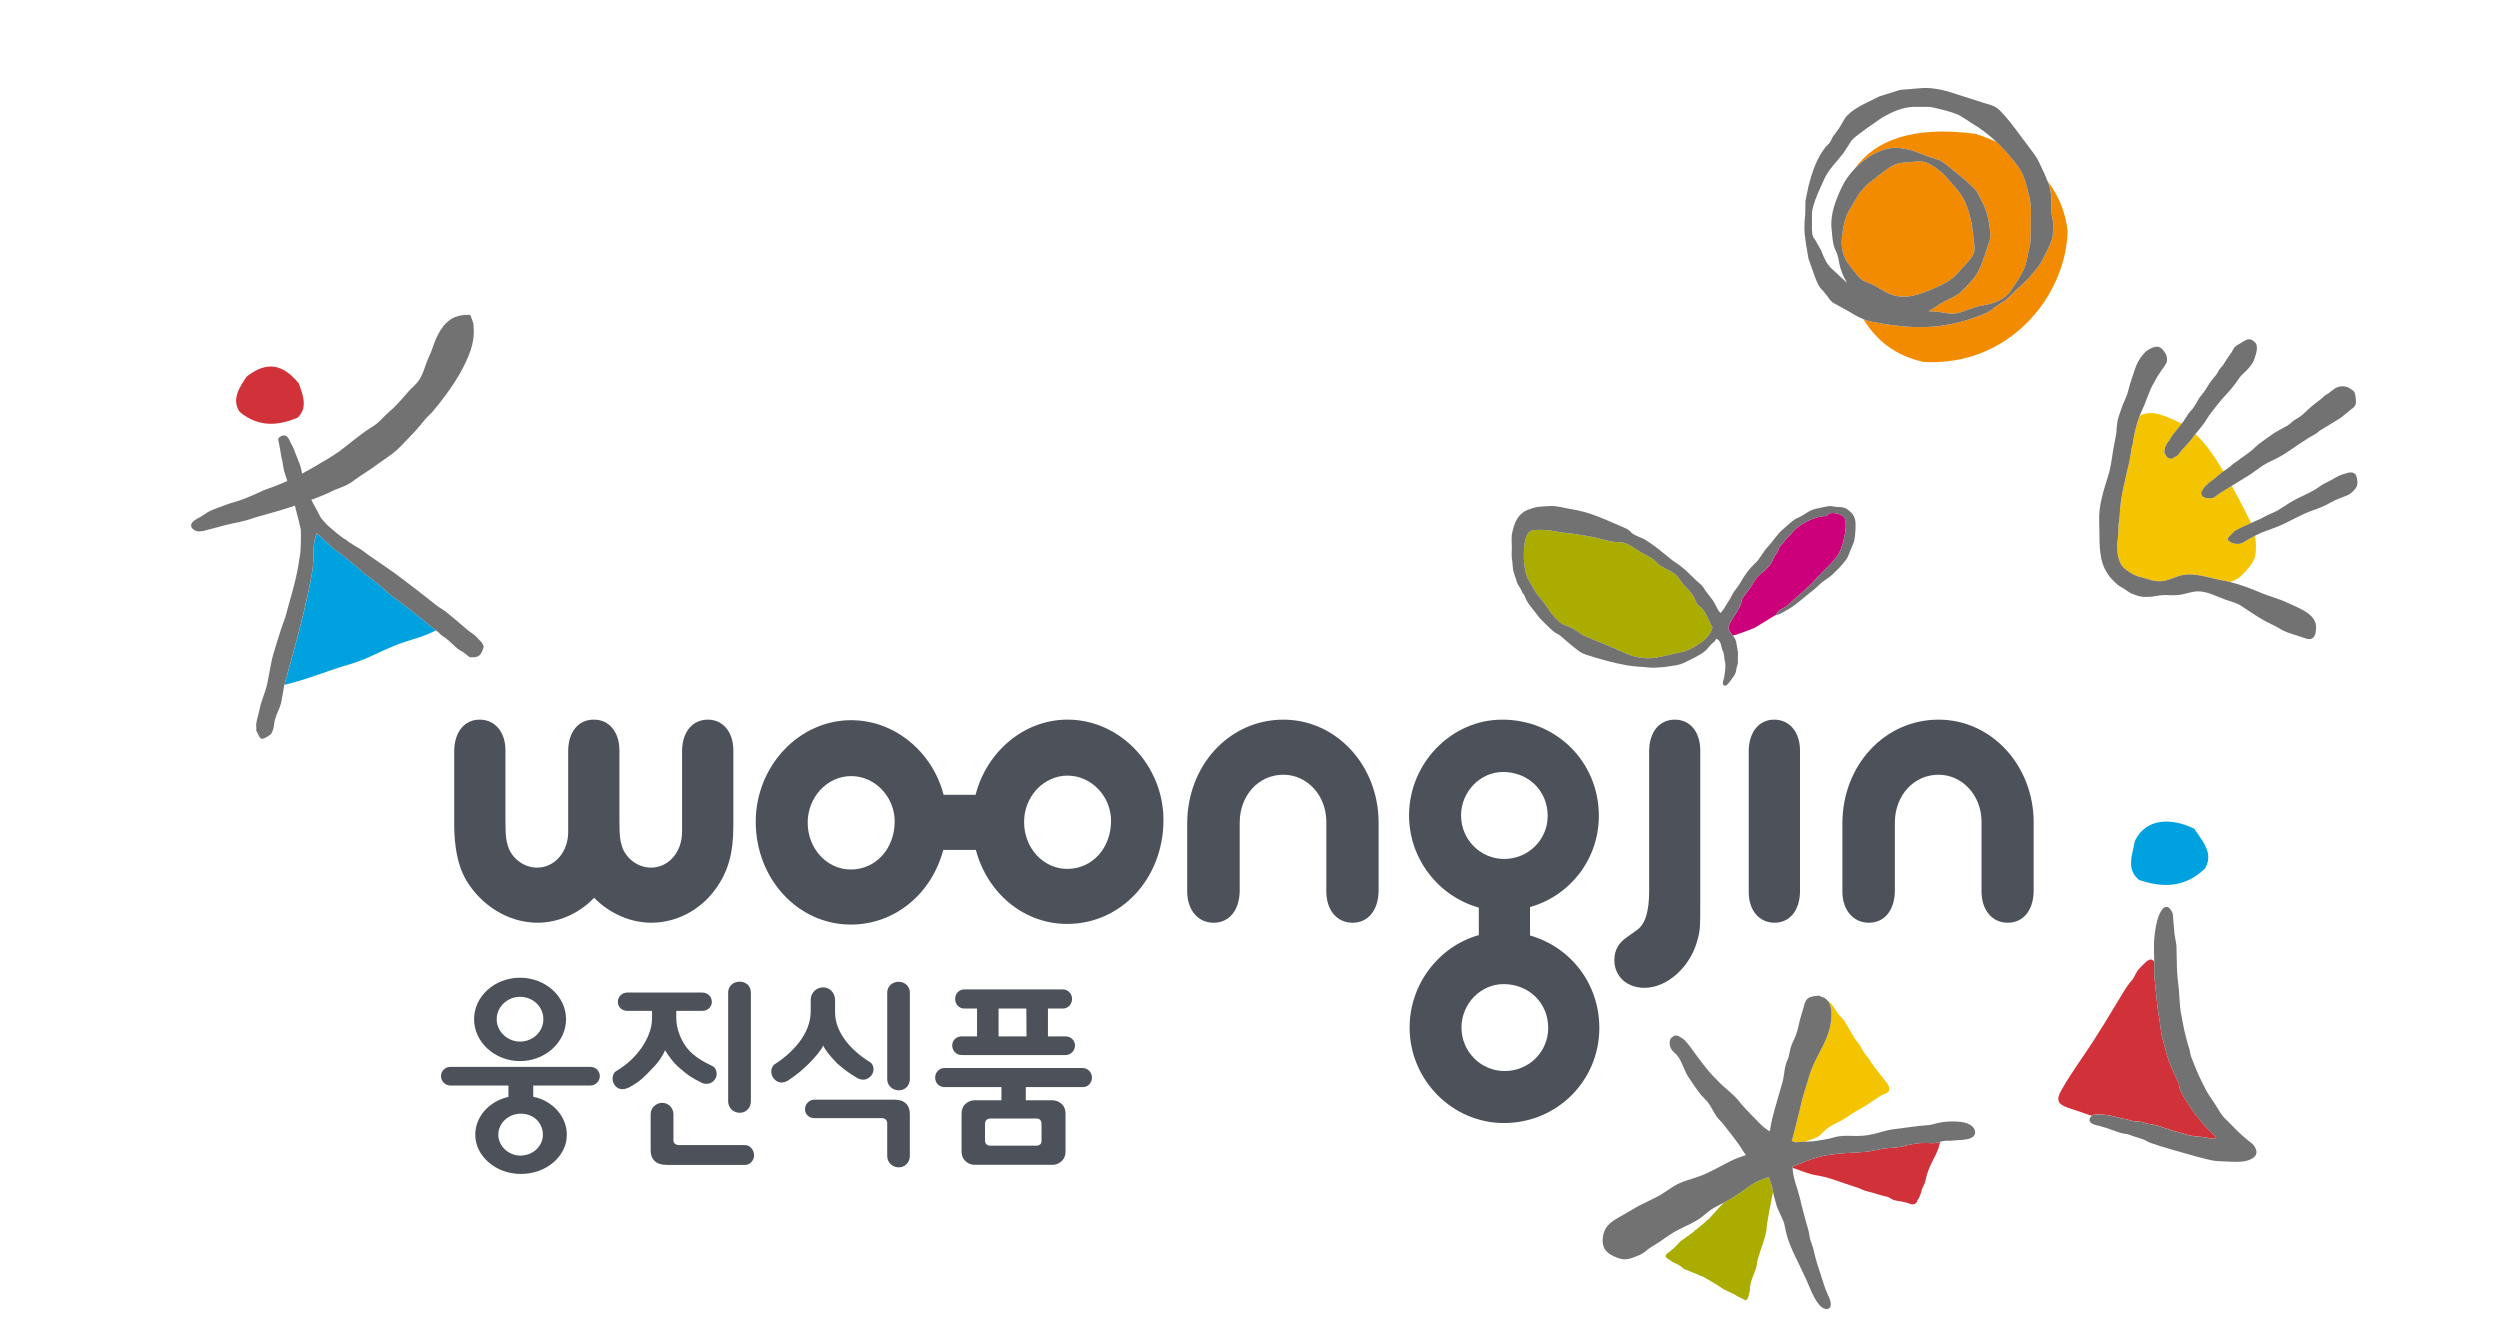 <?xml version="1.0" encoding="utf-8"?>
<!-- Generator: Adobe Illustrator 16.0.0, SVG Export Plug-In . SVG Version: 6.00 Build 0)  -->
<!DOCTYPE svg PUBLIC "-//W3C//DTD SVG 1.1//EN" "http://www.w3.org/Graphics/SVG/1.1/DTD/svg11.dtd">
<svg version="1.1" id="Layer_1" xmlns="http://www.w3.org/2000/svg" xmlns:xlink="http://www.w3.org/1999/xlink" x="0px" y="0px"
	 width="170.599px" height="91.5px" viewBox="0 0 170.599 91.5" enable-background="new 0 0 170.599 91.5" xml:space="preserve">
<g>
	<g>
		<path fill="#D13239" d="M20.32,28.495c0.735-0.709,0.304-1.645,0.075-2.324c-1.36-1.676-2.521-1.265-3.57-0.469
			c-0.418,0.648-1.068,1.523-0.474,2.403C17.602,29.137,18.91,29.096,20.32,28.495z"/>
		<g>
			<g>
				<path fill="#F5C400" d="M152.704,37.116l-0.224-0.018c-0.05-0.01-0.263-0.091-0.263-0.091l-0.067-0.055
					c-0.241-0.122-0.049-0.327-0.049-0.327l0.267-0.266c0.079-0.109,0.229-0.189,0.229-0.189c0.074-0.04,0.139-0.07,0.229-0.115
					c0.141-0.077,0.289-0.141,0.459-0.213c0.179-0.086,0.057-0.023,0.246-0.116c0.031-0.012,0.052-0.024,0.08-0.036
					c-0.014-0.028-0.028-0.062-0.039-0.089c-0.352-0.682-0.709-1.438-1.091-2.103c-0.064-0.113-0.13-0.229-0.195-0.344l-0.097,0.061
					l-0.716,0.449l-0.401,0.293L150.946,34l-0.228,0.005c-0.141,0.013-0.293-0.063-0.293-0.063c-0.143-0.013-0.2-0.206-0.2-0.206
					l-0.018-0.096l0.021-0.092l0.081-0.116l0.135-0.203l0.308-0.299c0.322-0.2,0.617-0.506,0.923-0.727
					c0.016-0.012,0.031-0.021,0.047-0.033c-0.537-0.925-1.133-1.828-1.906-2.554c-0.048,0.062-0.096,0.121-0.137,0.182
					c-0.307,0.451-0.769,0.816-1.064,1.276l-0.333,0.185c-0.177,0.1-0.272,0.01-0.272,0.01c-0.113-0.019-0.185-0.158-0.185-0.158
					l-0.055-0.096c-0.111-0.084-0.068-0.259-0.068-0.259l0.032-0.214l0.149-0.306c0.183-0.19,0.18-0.261,0.32-0.473l0.197-0.257
					c0.163-0.201,0.323-0.402,0.477-0.594c-0.565-0.313-1.432-0.66-1.907-0.715c-0.31-0.031-0.677,0.001-0.964,0.187
					c-0.115,0.297-0.207,0.607-0.279,0.908c-0.098,0.4-0.144,0.622-0.173,0.926c-0.011,0.036-0.043,0.21-0.085,0.323
					c-0.055,0.32-0.086,0.604-0.157,0.934c-0.054,0.251-0.12,0.521-0.175,0.739c-0.059,0.237-0.095,0.461-0.152,0.695
					c-0.132,0.534-0.234,1.062-0.291,1.616c-0.027,0.226-0.037,0.544-0.058,0.764c-0.021,0.234-0.084,0.518-0.079,0.789
					c0.019,0.497-0.11,0.926-0.076,1.405c0.025,0.446,0.13,1,0.498,1.313c0.182,0.15,0.419,0.311,0.627,0.417
					c0.287,0.15,0.657,0.202,0.977,0.312c0.262,0.092,0.569,0.147,0.891,0.137c0.406-0.014,0.876-0.258,1.26-0.37
					c0.982-0.282,1.982,0.152,2.902,0.308c0.18,0.028,0.355,0.069,0.536,0.113c0.274-0.094,0.55-0.205,0.688-0.342
					c0.361-0.345,0.964-0.991,1.041-1.448c0.068-0.44,0.061-0.911-0.023-1.363c-0.287,0.15-0.543,0.308-0.864,0.493
					C152.931,37.1,152.704,37.116,152.704,37.116z"/>
				<path fill="#717271" d="M160.743,27.091c-0.018-0.134-0.032-0.292-0.13-0.403c-0.071-0.073-0.378-0.262-0.454-0.281
					c-0.575-0.175-0.937,0.188-0.937,0.188l-0.211,0.154c-0.035,0.023-0.055,0.048-0.092,0.073
					c-0.071,0.055-0.135,0.078-0.216,0.132c-0.105,0.065-0.19,0.178-0.295,0.256c-0.262,0.209-0.619,0.461-0.857,0.694
					c-0.351,0.334-0.547,0.522-0.923,0.73c-0.158,0.083-0.262,0.205-0.374,0.298c-0.114,0.092-0.212,0.145-0.343,0.212
					c-0.372,0.194-0.73,0.393-1.073,0.651c-0.239,0.18-0.668,0.459-0.938,0.716c-0.137,0.122-0.252,0.244-0.376,0.325
					c-0.118,0.088-0.269,0.195-0.384,0.288c-0.138,0.106-0.264,0.165-0.387,0.281c-0.117,0.101-0.261,0.162-0.382,0.272
					c-0.188,0.184-0.424,0.333-0.65,0.491c-0.016,0.012-0.031,0.021-0.047,0.033c-0.306,0.221-0.601,0.526-0.923,0.727l-0.308,0.299
					l-0.135,0.203l-0.081,0.116l-0.021,0.092l0.018,0.096c0,0,0.058,0.193,0.2,0.206c0,0,0.152,0.076,0.293,0.063L150.946,34
					l0.126-0.042l0.401-0.293l0.716-0.449l0.097-0.061l0.935-0.571c0.576-0.324,0.92-0.677,1.428-0.952l0.108-0.065
					c0.094-0.047,0.282-0.126,0.374-0.173c0.535-0.269,0.769-0.404,1.212-0.718c0.378-0.261,0.815-0.558,1.222-0.81
					c0.226-0.144,0.444-0.229,0.641-0.394c0.024-0.032,0.058-0.057,0.089-0.08l1.427-0.872l0.68-0.557
					c0.069-0.048,0.136-0.101,0.191-0.143C160.815,27.624,160.782,27.389,160.743,27.091z"/>
				<path fill="#717271" d="M153.901,23.38c-0.079-0.077-0.201-0.186-0.308-0.21c-0.255-0.066-0.461,0.106-0.651,0.225
					c-0.161,0.09-0.38,0.195-0.486,0.34c-0.075,0.103-0.119,0.23-0.198,0.337c-0.065,0.089-0.131,0.183-0.197,0.278
					c-0.067,0.098-0.124,0.197-0.193,0.295c-0.081,0.114-0.109,0.205-0.207,0.313c-0.125,0.138-0.254,0.29-0.326,0.453
					c-0.057,0.125-0.165,0.24-0.256,0.349c-0.304,0.345-0.471,0.698-0.744,1.071c-0.117,0.149-0.276,0.321-0.35,0.482
					c-0.044,0.097-0.152,0.271-0.211,0.361c-0.089,0.149-0.179,0.271-0.309,0.402c-0.123,0.133-0.211,0.275-0.309,0.433
					c-0.1,0.158-0.156,0.241-0.251,0.365c-0.012,0.009-0.02,0.025-0.028,0.038c-0.153,0.191-0.313,0.393-0.477,0.594l-0.197,0.257
					c-0.141,0.212-0.138,0.282-0.32,0.473l-0.149,0.306l-0.032,0.214c0,0-0.043,0.175,0.068,0.259l0.055,0.096
					c0,0,0.071,0.14,0.185,0.158c0,0,0.096,0.09,0.272-0.01l0.333-0.185c0.296-0.46,0.758-0.825,1.064-1.276
					c0.041-0.061,0.089-0.12,0.137-0.182c0.253-0.321,0.543-0.627,0.748-0.975c0.108-0.188,0.249-0.384,0.386-0.56
					c0.308-0.401,0.611-0.782,0.953-1.148c0.324-0.35,0.634-0.719,0.879-1.103c0.197-0.293,0.518-0.499,0.721-0.775
					c0.143-0.186,0.287-0.369,0.342-0.581c0.078-0.261,0.189-0.509,0.16-0.791C153.998,23.579,153.979,23.459,153.901,23.38z"/>
				<path fill="#717271" d="M160.791,32.478c-0.063-0.166-0.208-0.253-0.407-0.241c-0.16,0.014-0.328,0.072-0.478,0.119
					c-0.152,0.049-0.309,0.115-0.461,0.195c-0.131,0.058-0.236,0.147-0.363,0.21c-0.283,0.14-0.566,0.273-0.809,0.45
					c-0.439,0.324-0.911,0.516-1.408,0.76c-0.414,0.2-0.816,0.454-1.201,0.711c-0.121,0.078-0.256,0.173-0.412,0.238
					c-0.739,0.319-0.815,0.416-1.224,0.584c-0.177,0.072-0.273,0.115-0.417,0.186c-0.028,0.012-0.049,0.024-0.08,0.036
					c-0.189,0.093-0.067,0.03-0.246,0.116c-0.17,0.072-0.318,0.136-0.459,0.213c-0.09,0.045-0.154,0.075-0.229,0.115
					c0,0-0.15,0.08-0.229,0.189l-0.267,0.266c0,0-0.192,0.205,0.049,0.327l0.067,0.055c0,0,0.213,0.081,0.263,0.091l0.224,0.018
					c0,0,0.227-0.016,0.309-0.063c0.321-0.186,0.577-0.343,0.864-0.493c0.209-0.107,0.435-0.212,0.718-0.317
					c0.397-0.15,0.823-0.289,1.197-0.468c0.66-0.313,1.325-0.696,1.988-0.932c0.389-0.137,0.847-0.304,1.226-0.53
					c0.322-0.193,0.713-0.334,1.065-0.468c0.193-0.076,0.268-0.106,0.409-0.238c0.121-0.113,0.24-0.231,0.327-0.377
					C160.911,33.046,160.872,32.676,160.791,32.478z"/>
				<path fill="#717271" d="M156.074,41.122c-0.563-0.268-1.299-0.452-1.861-0.697c-0.63-0.271-1.336-0.539-2.042-0.711
					c-0.181-0.044-0.356-0.085-0.536-0.113c-0.92-0.155-1.92-0.59-2.902-0.308c-0.384,0.112-0.854,0.356-1.26,0.37
					c-0.321,0.011-0.629-0.045-0.891-0.137c-0.319-0.109-0.689-0.161-0.977-0.312c-0.208-0.106-0.445-0.267-0.627-0.417
					c-0.368-0.313-0.473-0.867-0.498-1.313c-0.034-0.479,0.095-0.908,0.076-1.405c-0.005-0.271,0.058-0.555,0.079-0.789
					c0.021-0.22,0.03-0.538,0.058-0.764c0.057-0.555,0.159-1.082,0.291-1.616c0.058-0.234,0.094-0.458,0.152-0.695
					c0.055-0.218,0.121-0.488,0.175-0.739c0.071-0.329,0.103-0.613,0.157-0.934c0.042-0.113,0.074-0.287,0.085-0.323
					c0.029-0.304,0.075-0.525,0.173-0.926c0.072-0.301,0.164-0.611,0.279-0.908c0.051-0.134,0.107-0.267,0.166-0.388
					c0.261-0.528,0.432-1.165,0.719-1.718c0,0,0.174-0.28,0.208-0.366c0.041-0.076,0.101-0.186,0.101-0.186s0.108-0.157,0.226-0.339
					c0.161-0.262,0.134-0.165,0.231-0.343c0.045-0.043,0.081-0.098,0.102-0.156c0.049-0.064,0.09-0.123,0.105-0.214
					c0.03-0.181,0.01-0.397-0.09-0.549c-0.115-0.189-0.29-0.454-0.556-0.468c-0.236-0.01-0.51,0.137-0.69,0.259
					c-0.111,0.071-0.191,0.158-0.263,0.259c-0.279,0.287-0.49,0.73-0.591,1.053c-0.143,0.476-0.334,0.939-0.442,1.426
					c-0.124,0.504-0.345,0.808-0.49,1.291c-0.071,0.231-0.196,0.543-0.24,0.776c-0.034,0.199-0.082,0.612-0.077,0.789
					c-0.057,0.308-0.189,0.999-0.226,1.229c-0.1,0.605-0.155,1.166-0.347,1.758c-0.29,0.939-0.642,1.988-0.604,3.006
					c0.038,0.955-0.047,2.077,0.241,2.976c0.063,0.192,0.144,0.364,0.258,0.549c0.039,0.075,0.089,0.148,0.147,0.222
					c0.093,0.138,0.147,0.205,0.266,0.318c0.085,0.086,0.157,0.145,0.233,0.229c0.141,0.159,0.376,0.271,0.568,0.389
					c0.215,0.134,0.313,0.252,0.564,0.344c0.204,0.078,0.389,0.146,0.591,0.179c0.228,0.035,0.52,0.028,0.743,0
					c0.313-0.043,0.656-0.124,0.978-0.104c0.244,0.01,0.465,0.024,0.73,0.006c0.54-0.039,1.059-0.305,1.592-0.252
					c0.603,0.058,1.102,0.343,1.711,0.559c0.427,0.152,0.752,0.224,1.015,0.388c0.261,0.164,0.514,0.337,0.753,0.496
					c0.454,0.303,0.925,0.599,1.464,0.842c0.302,0.135,0.504,0.287,0.714,0.39c0.37,0.182,0.855,0.302,1.255,0.438
					c0.234,0.076,0.53,0.222,0.729,0.076c0.164-0.111,0.237-0.35,0.229-0.514C158.234,41.926,156.938,41.541,156.074,41.122z"/>
			</g>
			<path fill="#D13239" d="M131.574,78l-0.326-0.009c-0.514,0.016-0.998,0.128-1.358,0.227c-0.279,0.072-0.566,0.092-0.844,0.113
				c-0.202,0.012-0.409,0.028-0.616,0.063l-0.429,0.086c-0.229,0.051-0.464,0.101-0.722,0.124l-0.75,0.049
				c-0.851,0.048-1.725,0.1-2.564,0.34c-0.5,0.143-1,0.354-1.482,0.553c0,0-0.098,0.039-0.158,0.068
				c-0.001,0.013,0.001,0.067,0.001,0.08c0.06,0.021,0.121,0.042,0.183,0.063c0.449,0.155,0.959,0.371,1.434,0.444
				c0.945,0.146,1.741,0.515,2.628,0.783c0.538,0.163,0.441,0.225,0.979,0.347c0.625,0.147,0.49,0.17,1.107,0.305
				c0.393,0.084,0.353,0.232,0.755,0.297c0.229,0.037,0.449,0.074,0.676,0.131c0.116,0.028,0.241,0.095,0.323,0.112
				c0.337,0.08,0.424-0.221,0.424-0.221c-0.011-0.057,0.082-0.138,0.109-0.194c0.063-0.125,0.163-0.376,0.197-0.568
				c0.051-0.169,0.206-0.409,0.241-0.588c0.212-1.067,0.704-1.648,0.903-2.266c0.016-0.025,0.072-0.354,0.114-0.423
				c-0.027,0.007-0.237,0.066-0.239,0.066C131.973,78.022,131.771,78.013,131.574,78z"/>
			<path fill="#F38B00" d="M128.914,10.128c0.535-0.104,1.035,0.002,1.582,0.141l1.163,0.44c0.489,0.137,0.813,0.229,1.159,0.525
				l0.662,0.538c0.434,0.347,0.876,0.708,1.274,1.128c0.172,0.188,0.278,0.398,0.384,0.625l0.164,0.326
				c0.393,0.69,0.486,1.795,0.488,1.804c0.08,0.507,0.006,0.723-0.146,1.157l-0.199,0.583c-0.136,0.417-0.262,0.809-0.488,1.194
				c-0.305,0.52-0.795,1.004-1.137,1.324c-0.225,0.217-0.521,0.355-0.818,0.494l-0.607,0.321l-0.244,0.173l-0.5,0.311
				c-0.022,0.008-0.047,0.012-0.068,0.021l0.656,0.041l0.338,0.052c0.268,0.049,0.554,0.098,0.852,0.065
				c0.303-0.033,0.569-0.152,0.838-0.257l0.715-0.23l0.871-0.177c0.689-0.209,1.129-0.51,1.432-0.981l0.201-0.307
				c0.351-0.526,0.682-1.028,0.812-1.657l0.258-1.232l0.026-0.896v-0.818c0.016-0.433,0.029-0.841-0.077-1.285l-0.052-0.227
				c-0.151-0.641-0.32-1.372-0.693-1.896c-0.479-0.66-0.984-1.24-1.521-1.744c-0.479-0.221-0.971-0.404-1.452-0.553
				c-4.305-0.575-6.887,0.489-8.22,2.381C127.235,10.809,128.091,10.283,128.914,10.128z"/>
			<path fill="#F38B00" d="M139.999,14.57l0.065,0.365l0.052,0.303c0.001,0.002-0.033,0.835-0.036,0.866
				c-0.061,0.365-0.256,0.742-0.436,1.102l-0.24,0.478c-0.14,0.331-0.391,0.613-0.628,0.886l-0.38,0.459l-0.482,0.464l-0.246,0.21
				l-0.328,0.334l-0.487,0.461l-0.285,0.171l-0.489,0.327c-0.361,0.326-0.668,0.433-1.135,0.602l-0.12,0.042
				c-1.012,0.363-1.934,0.567-2.897,0.648c-1.21,0.102-2.563-0.008-4.248-0.345c-0.181-0.035-0.352-0.096-0.521-0.164
				c0.867,1.417,2.126,2.479,4.097,2.919c5.786,0.34,9.694-4.41,9.841-8.905c-0.149-1.361-0.65-2.5-1.372-3.441
				c0.138,0.356,0.234,0.719,0.251,1.055L139.999,14.57z"/>
			<path fill="#F38B00" d="M131.736,19.774c0.727-0.305,1.482-0.622,1.984-1.28l0.355-0.396c0.245-0.258,0.501-0.525,0.615-0.828
				c0.09-0.225,0.039-0.559,0-0.828l-0.024-0.215c-0.063-0.865-0.237-1.635-0.507-2.295c-0.22-0.536-0.488-0.863-0.842-1.275
				c-0.002-0.001-0.634-0.722-0.634-0.722c-0.02-0.023-0.108-0.101-0.108-0.101c-0.459-0.38-1.022-0.852-1.623-0.828l-1.219,0.104
				c-0.547,0.082-1.019,0.458-1.478,0.824l-0.422,0.329c-0.421,0.3-0.823,0.71-1.024,1.045l-0.529,0.887
				c-0.404,0.59-0.516,1.351-0.59,2.024c-0.078,0.706,0.105,1.38,0.497,1.849l0.229,0.301c0.214,0.286,0.459,0.611,0.744,0.795
				l0.681,0.281l0.854,0.495c0.98,0.516,1.89,0.322,2.961-0.132L131.736,19.774z"/>
			<path fill="#717271" d="M129.671,6.133l-1.417,0.442l-0.909,0.448c-0.475,0.234-1.009,0.526-1.411,0.995l-0.429,0.72
				c0,0-0.394,0.548-0.427,0.584l-0.221,0.426l-0.302,0.309c-0.586,0.771-0.885,1.63-1.153,2.683l-0.199,0.971l-0.013,0.895
				c-0.078,0.696-0.078,1.219,0.002,1.699l0.073,0.501l0.145,0.848l0.443,1.244c0.148,0.397,0.258,0.68,0.573,0.971l0.289,0.367
				c0.138,0.198,0.27,0.389,0.488,0.487l0.915,0.504c0.333,0.204,0.677,0.408,1.037,0.552c0.17,0.068,0.341,0.129,0.521,0.164
				c1.686,0.337,3.038,0.446,4.248,0.345c0.964-0.081,1.886-0.285,2.897-0.648l0.12-0.042c0.467-0.169,0.773-0.275,1.135-0.602
				l0.489-0.327l0.285-0.171l0.487-0.461l0.328-0.334l0.246-0.21l0.482-0.464l0.38-0.459c0.237-0.272,0.488-0.555,0.628-0.886
				l0.24-0.478c0.18-0.359,0.375-0.736,0.436-1.102c0.003-0.031,0.037-0.864,0.036-0.866l-0.052-0.303l-0.065-0.365l-0.026-1.165
				c-0.017-0.336-0.113-0.698-0.251-1.055c-0.153-0.408-0.593-1.318-0.593-1.318c-0.172-0.35-0.423-0.67-0.66-0.984l-0.556-0.738
				c-0.464-0.635-0.947-1.29-1.499-1.827c-0.256-0.246-0.65-0.356-1.004-0.449l-1.771-0.567c-0.712-0.245-1.646-0.517-2.484-0.457
				L129.671,6.133z M128.696,19.94l-0.854-0.495l-0.681-0.281c-0.285-0.184-0.53-0.509-0.744-0.795l-0.229-0.301
				c-0.392-0.469-0.575-1.143-0.497-1.849c0.074-0.674,0.186-1.435,0.59-2.024l0.529-0.887c0.201-0.335,0.604-0.745,1.024-1.045
				l0.422-0.329c0.459-0.366,0.931-0.742,1.478-0.824l1.219-0.104c0.601-0.023,1.164,0.448,1.623,0.828c0,0,0.089,0.077,0.108,0.101
				c0,0,0.632,0.721,0.634,0.722c0.354,0.412,0.622,0.739,0.842,1.275c0.27,0.66,0.444,1.43,0.507,2.295l0.024,0.215
				c0.039,0.27,0.09,0.604,0,0.828c-0.114,0.303-0.37,0.57-0.615,0.828l-0.355,0.396c-0.502,0.658-1.258,0.976-1.984,1.28
				l-0.079,0.034C130.586,20.262,129.677,20.456,128.696,19.94z M138.58,14.837v0.818l-0.026,0.896l-0.258,1.232
				c-0.13,0.629-0.461,1.131-0.812,1.657l-0.201,0.307c-0.303,0.472-0.742,0.772-1.432,0.981l-0.871,0.177l-0.715,0.23
				c-0.269,0.104-0.535,0.224-0.838,0.257c-0.298,0.032-0.584-0.017-0.852-0.065l-0.338-0.052l-0.656-0.041
				c0.021-0.01,0.046-0.014,0.068-0.021l0.5-0.311l0.244-0.173l0.607-0.321c0.298-0.139,0.594-0.277,0.818-0.494
				c0.342-0.32,0.832-0.805,1.137-1.324c0.227-0.386,0.353-0.777,0.488-1.194l0.199-0.583c0.152-0.435,0.227-0.65,0.146-1.157
				c-0.002-0.009-0.096-1.113-0.488-1.804l-0.164-0.326c-0.105-0.227-0.212-0.438-0.384-0.625c-0.398-0.42-0.841-0.781-1.274-1.128
				l-0.662-0.538c-0.346-0.297-0.67-0.389-1.159-0.525l-1.163-0.44c-0.547-0.139-1.047-0.244-1.582-0.141
				c-0.823,0.154-1.679,0.681-2.349,1.386c-0.361,0.382-0.67,0.809-0.885,1.268c-0.398,0.85-0.813,1.853-0.687,2.896l0.029,0.286
				c0.035,0.398,0.068,0.775,0.25,1.139c0.129,0.249,0.185,0.551,0.233,0.815c0.084,0.495,0.286,0.956,0.538,1.383l-0.406-0.372
				l-0.691-0.645c-0.34-0.345-0.473-0.692-0.665-1.189l-0.388-0.685l-0.106-0.155c-0.143-0.214-0.141-0.55-0.14-0.849l0.005-0.937
				c0.095-0.604,0.345-1.158,0.587-1.695l0.216-0.477c0.166-0.394,0.364-0.654,0.595-0.949l0.73-0.875l0.26-0.404l0.312-0.48
				c0.2-0.226,0.489-0.435,0.774-0.64l0.323-0.24L128.471,8c0.648-0.352,1.294-0.672,2.095-0.709c0,0,1.138,0.005,1.148,0.005
				c0.059,0.011,1.432,0.292,1.976,0.565l0.521,0.321l0.339,0.222c0.599,0.355,1.16,0.78,1.688,1.281
				c0.536,0.504,1.042,1.084,1.521,1.744c0.373,0.523,0.542,1.255,0.693,1.896l0.052,0.227
				C138.609,13.997,138.596,14.405,138.58,14.837z"/>
			<path fill="#CC007B" d="M121.461,41.629c0.256-0.155,0.438-0.23,0.656-0.436c0.44-0.4,0.926-0.832,1.366-1.23
				c0.283-0.263,0.5-0.538,0.762-0.807c0.325-0.334,0.692-0.668,1.002-1.035c0.349-0.422,0.519-1.021,0.625-1.548
				c0.071-0.354,0.166-0.967-0.042-1.285c-0.154-0.243-1.067-0.449-1.146-0.076c-0.631-0.019-1.313,0.294-1.826,0.629
				c-0.321,0.206-0.549,0.488-0.813,0.776c-0.121,0.131-0.247,0.26-0.35,0.405c-0.077,0.115-0.212,0.214-0.278,0.322
				c-0.059,0.102-0.059,0.242-0.132,0.348c-0.06,0.093-0.137,0.151-0.183,0.246c-0.107,0.22-0.158,0.378-0.305,0.587
				c-0.235,0.339-0.58,0.541-0.861,0.836c-0.142,0.146-0.246,0.337-0.351,0.513c-0.197,0.337-0.437,0.603-0.651,0.916
				c-0.094,0.126-0.078,0.237-0.117,0.367c-0.172,0.497-0.434,0.799-0.696,1.238c-0.014,0.079-0.183,0.339-0.185,0.44
				c-0.009,0.121,0.262,0.482,0.313,0.544h0.005l0.533-0.176l0.937-0.351l1.344-0.825l0.166-0.089
				C121.206,41.917,121.199,41.857,121.461,41.629z"/>
			<path fill="#AAAD00" d="M116.138,41.511c-0.062-0.066-0.143-0.094-0.208-0.155c-0.146-0.133-0.166-0.219-0.249-0.414
				c-0.169-0.405-0.419-0.651-0.718-0.957c-0.193-0.195-0.328-0.453-0.512-0.659c-0.298-0.331-0.791-0.483-1.162-0.729
				c-0.145-0.098-0.207-0.195-0.337-0.312c-0.299-0.271-0.739-0.449-1.079-0.654c-0.339-0.204-0.672-0.492-1.059-0.588
				c-0.272-0.071-0.574-0.036-0.858-0.089c-0.469-0.092-0.927-0.252-1.389-0.33c-0.567-0.096-1.134-0.204-1.702-0.253
				c-0.538-0.043-1.1-0.222-1.652-0.21c-0.267,0.003-0.611-0.035-0.831,0.119c-0.209,0.149-0.31,0.578-0.345,0.824
				c-0.099,0.662-0.068,1.511,0.122,2.123c0.048,0.161,0.08,0.262,0.167,0.388c0.213,0.322,0.387,0.731,0.631,1.021
				c0.252,0.3,0.49,0.59,0.707,0.932c0.23,0.361,0.618,0.791,0.837,0.946c0.238,0.165,0.724,0.289,0.965,0.471
				c0.097,0.076,0.12,0.035,0.221,0.123c0.207,0.197,0.49,0.317,0.747,0.42c0.802,0.323,1.605,0.653,2.401,1.018
				c0.8,0.363,1.638,0.481,2.481,0.275c0.542-0.134,1.08-0.228,1.603-0.368c0.417-0.111,0.795-0.36,1.159-0.611
				c0.238-0.163,0.507-0.403,0.646-0.692c0.029-0.069,0.139-0.271,0.139-0.361l-0.025-0.023
				C116.587,42.375,116.459,41.853,116.138,41.511z"/>
			<path fill="#4D525A" d="M114.293,49.108c-1.051,0-1.732,0.82-1.755,2.096v9.586c0,1.415-0.272,2.295-0.846,2.685l-0.682,0.486
				c-0.577,0.397-0.847,0.902-0.847,1.555c0,1.104,0.847,1.893,2.055,1.893c1.572,0,3.172-1.464,3.627-3.306
				c0.18-0.648,0.18-0.882,0.18-2.459V51.204C116.025,49.958,115.339,49.108,114.293,49.108z"/>
			<path fill="#4D525A" d="M121.068,49.108c-1.023,0-1.705,0.82-1.735,2.096v9.67c0,1.255,0.712,2.092,1.764,2.092
				c1.022,0,1.708-0.815,1.734-2.092v-9.67C122.831,49.958,122.119,49.108,121.068,49.108z"/>
			<path fill="#4D525A" d="M87.578,49.108c-3.678,0-6.564,3.11-6.564,7.099v4.619c0,1.272,0.729,2.141,1.806,2.141
				c1.056,0,1.746-0.835,1.777-2.141V56.1c0.021-1.836,1.287-3.232,2.981-3.232c1.612,0,2.903,1.39,2.929,3.145v4.813
				c0,1.272,0.715,2.141,1.792,2.141c1.052,0,1.745-0.835,1.776-2.141V56.12C94.069,52.218,91.178,49.108,87.578,49.108z"/>
			<path fill="#4D525A" d="M132.289,49.108c-3.683,0-6.566,3.11-6.566,7.099v4.619c0,1.272,0.73,2.141,1.807,2.141
				c1.059,0,1.748-0.835,1.775-2.141V56.1c0.022-1.836,1.29-3.232,2.984-3.232c1.61,0,2.899,1.39,2.93,3.145v4.813
				c0,1.272,0.717,2.141,1.787,2.141c1.053,0,1.746-0.835,1.771-2.141V56.12C138.776,52.218,135.884,49.108,132.289,49.108z"/>
			<path fill="#4D525A" d="M48.307,49.108c-1.045,0-1.735,0.82-1.763,2.091v5.573c0,1.362-0.912,2.435-2.121,2.435
				c-0.82,0-1.603-0.533-1.925-1.301c-0.176-0.48-0.229-0.819-0.229-1.949v-4.758c0-1.242-0.702-2.091-1.727-2.091
				c-0.006,0-0.006,0-0.013,0c-0.008,0-0.008,0-0.026,0c-1.024,0-1.707,0.82-1.73,2.091v5.573c0,1.362-0.914,2.435-2.126,2.435
				c-0.82,0-1.604-0.533-1.925-1.301c-0.178-0.48-0.23-0.819-0.23-1.949v-4.758c0-1.242-0.709-2.091-1.762-2.091
				c-1.023,0-1.703,0.82-1.734,2.091v5.094c0,1.498,0.264,2.797,0.765,3.681c1.052,1.837,2.962,2.993,4.911,2.993
				c1.434,0,2.835-0.619,3.872-1.7c1.066,1.081,2.484,1.7,3.901,1.7c1.684,0,3.313-0.835,4.359-2.263
				c0.872-1.189,1.239-2.46,1.239-4.298v-5.207C50.044,49.957,49.334,49.108,48.307,49.108z"/>
			<path fill="#4D525A" d="M66.593,58c0.776,2.938,3.262,5.049,6.231,5.049c3.672,0,6.57-3.099,6.57-7.092
				c0-3.735-2.971-6.85-6.542-6.85c-2.99,0-5.526,2.2-6.28,5.131h-2.18c-0.751-2.903-3.313-5.092-6.309-5.092
				c-3.57,0-6.512,3.138-6.512,6.935c0,3.897,2.889,7.012,6.486,7.012c3.029,0,5.521-2.118,6.31-5.093H66.593z M72.853,52.928
				c1.624,0,2.965,1.417,2.965,3.084c0,1.863-1.284,3.281-2.993,3.281c-1.628,0-2.941-1.418-2.941-3.202
				C69.883,54.345,71.225,52.928,72.853,52.928z M58.059,59.334c-1.629,0-2.943-1.421-2.943-3.197c0-1.757,1.342-3.177,2.969-3.177
				c1.631,0,2.967,1.42,2.967,3.09C61.051,57.914,59.764,59.334,58.059,59.334z"/>
			<path fill="#4D525A" d="M104.408,63.837v-1.939c2.729-0.774,4.697-3.259,4.697-6.225c0-3.674-2.891-6.565-6.593-6.565
				c-3.472,0-6.358,2.969-6.358,6.544c0,2.98,2.04,5.528,4.76,6.281v1.877c-2.695,0.755-4.723,3.319-4.723,6.311
				c0,3.576,2.915,6.515,6.434,6.515c3.625,0,6.513-2.888,6.513-6.488C109.138,67.115,107.169,64.624,104.408,63.837z
				 M99.702,55.652c0-1.632,1.313-2.973,2.86-2.973c1.735,0,3.051,1.285,3.051,2.994c0,1.627-1.315,2.942-2.975,2.942
				C101.016,58.616,99.702,57.277,99.702,55.652z M102.676,73.087c-1.629,0-2.945-1.333-2.945-2.967
				c0-1.631,1.316-2.965,2.868-2.965c1.733,0,3.05,1.283,3.05,2.991C105.648,71.78,104.332,73.087,102.676,73.087z"/>
			<path fill="#00A1DF" d="M28.854,42.288c-0.373-0.297-0.627-0.498-0.627-0.498c-0.635-0.507-1.186-0.875-1.82-1.385
				c-0.105-0.086-0.309-0.311-0.409-0.393c-0.193-0.154-0.381-0.302-0.566-0.453c-0.185-0.149-0.385-0.261-0.567-0.407
				c-0.138-0.113-0.263-0.261-0.397-0.372c-0.288-0.238-0.576-0.473-0.856-0.702c-0.309-0.255-0.609-0.449-0.898-0.692
				c-0.3-0.254-0.589-0.557-0.86-0.794l-0.231-0.193l-0.09,0.254c-0.134,0.371-0.137,0.794-0.13,1.201l-0.062,0.958
				c-0.37,2.319-1.161,5.165-1.934,7.923c1.732-0.418,2.649-0.878,4.517-1.423c1.079-0.319,1.917-0.811,2.938-1.227
				c1.102-0.455,1.841-0.534,2.889-1.071c-0.165-0.128-0.325-0.241-0.481-0.368C29.127,42.532,28.971,42.385,28.854,42.288z"/>
			<path fill="#717271" d="M20.247,34.997c0.161,0.547,0.26,1.09,0.28,1.143c0.007,0.375,0.016,0.754-0.008,1.125
				c-0.01,0.16,0,0.271-0.02,0.435c-0.012,0.13-0.054,0.308-0.071,0.439c-0.082,0.589-0.202,1.182-0.355,1.779
				c-0.091,0.357-0.191,0.719-0.298,1.083c-0.135,0.459-0.199,0.783-0.3,1.094c-0.081,0.269-0.218,0.584-0.303,0.859
				c-0.167,0.526-0.338,1.063-0.502,1.623c-0.202,0.679-0.284,1.402-0.444,2.121c-0.126,0.555-0.41,1.176-0.511,1.69
				c-0.073,0.367-0.188,0.695-0.229,0.995c-0.022,0.167,0.028,0.317,0,0.479c0.033,0.011,0.207,0.496,0.332,0.54
				c0.212,0.079,0.649-0.305,0.673-0.296c0.021-0.072,0.104-0.17,0.165-0.387c0.042-0.165,0.059-0.424,0.114-0.634
				c0.111-0.415,0.309-0.716,0.417-1.127l0.216-1.226c0.772-2.758,1.563-5.604,1.934-7.923l0.062-0.958
				c-0.007-0.407-0.004-0.83,0.13-1.201l0.09-0.254l0.231,0.193c0.271,0.237,0.561,0.54,0.86,0.794
				c0.289,0.243,0.59,0.438,0.898,0.692c0.28,0.229,0.568,0.464,0.856,0.702c0.135,0.111,0.26,0.259,0.397,0.372
				c0.183,0.146,0.383,0.258,0.567,0.407c0.186,0.151,0.373,0.299,0.566,0.453c0.101,0.082,0.304,0.307,0.409,0.393
				c0.635,0.51,1.186,0.878,1.82,1.385c0,0,0.254,0.201,0.627,0.498c0.117,0.098,0.273,0.244,0.413,0.357
				c0.156,0.127,0.316,0.24,0.481,0.368c0.046,0.035,0.088,0.066,0.137,0.103c0.087,0.07,0.162,0.17,0.252,0.241
				c0.098,0.081,0.211,0.129,0.305,0.208c0.282,0.223,0.563,0.521,0.797,0.712c0.159,0.127,0.292,0.159,0.414,0.257
				c0.228,0.18,0.375,0.298,0.395,0.313c0.046,0.013,0.242,0.017,0.374,0c0.176-0.024,0.28-0.109,0.28-0.109
				c0.124-0.072,0.26-0.38,0.305-0.589c0.021-0.114-0.136-0.278-0.123-0.297c-0.143-0.137-0.245-0.28-0.405-0.428
				c-0.175-0.157-0.458-0.333-0.649-0.5c-0.436-0.376-0.884-0.769-1.391-1.169c-0.179-0.144-0.459-0.293-0.648-0.44
				c-0.462-0.358-0.881-0.71-1.355-1.063c-0.485-0.36-0.961-0.745-1.42-1.081c-0.676-0.487-1.314-0.903-1.859-1.288
				c-0.184-0.129-0.319-0.252-0.496-0.367c-0.287-0.188-0.611-0.358-0.882-0.547c-0.074-0.048-0.114-0.102-0.187-0.149
				c-0.057-0.041-0.143-0.077-0.2-0.118c-0.248-0.182-0.497-0.379-0.745-0.602c-0.109-0.099-0.213-0.17-0.32-0.277
				c-0.143-0.143-0.29-0.328-0.434-0.496l-0.322-0.615l-0.324-0.6c0.17-0.067,0.344-0.139,0.517-0.2
				c0.286-0.104,0.515-0.204,0.884-0.387c0.337-0.164,0.751-0.283,1.09-0.466c0.338-0.182,0.603-0.422,0.939-0.634
				c0.439-0.275,0.876-0.574,1.315-0.904c0.308-0.23,0.653-0.425,1.071-0.79c0.329-0.296,0.721-0.743,1.059-1.08
				c0.372-0.375,0.621-0.717,0.972-1.125c0.104-0.117,0.287-0.264,0.395-0.391c0.687-0.809,1.335-1.683,1.845-2.551
				c0.331-0.572,0.606-1.143,0.79-1.695c0.207-0.625,0.246-1.181,0.189-1.735c-0.021-0.206-0.158-0.474-0.22-0.665
				c-0.451,0.006-0.75,0.027-1.05,0.156c-0.849,0.365-1.257,1.309-1.56,2.205c-0.098,0.283-0.262,0.595-0.368,0.887
				c-0.16,0.439-0.271,0.852-0.541,1.244c-0.153,0.232-0.47,0.478-0.666,0.704c-0.462,0.533-0.891,1.046-1.494,1.555
				c-0.235,0.201-0.421,0.451-0.663,0.646c-0.307,0.244-0.67,0.428-0.973,0.663c-0.474,0.362-0.933,0.712-1.348,1.048
				c-0.626,0.495-1.275,0.84-1.79,1.148c-0.353,0.213-0.683,0.397-1.027,0.578c-0.021-0.116-0.049-0.271-0.045-0.26
				c-0.025-0.174-0.198-0.645-0.377-1.061c-0.075-0.17-0.127-0.349-0.198-0.494c-0.102-0.209-0.205-0.37-0.251-0.49
				c-0.116-0.298-0.352-0.307-0.352-0.307s-0.159,0.025-0.282,0.102c-0.055,0.029-0.076,0.092-0.117,0.131
				c-0.008,0.061,0.033,0.229,0.063,0.379c0.031,0.158,0.05,0.297,0.078,0.424c0.044,0.18,0.054,0.453,0.133,0.687l0.12,0.699
				c0,0,0.206,0.633,0.227,0.688c-0.23,0.104-0.472,0.211-0.744,0.322c-0.212,0.09-0.599,0.204-0.829,0.304
				c-0.359,0.154-0.872,0.406-1.521,0.649c-0.316,0.121-0.726,0.21-1.049,0.34c-0.403,0.161-0.806,0.276-1.153,0.446
				c-0.198,0.092-0.375,0.243-0.538,0.337c-0.245,0.144-0.508,0.269-0.625,0.401c-0.199,0.227-0.124,0.447,0.218,0.611
				c0.224,0.113,0.793-0.07,0.793-0.07c0.429-0.114,0.848-0.229,1.263-0.335c0.429-0.111,0.867-0.181,1.283-0.289
				c0.36-0.094,0.703-0.229,1.058-0.322c0.806-0.22,1.589-0.448,2.361-0.704L20.247,34.997z"/>
			<path fill="#D13239" d="M143.763,76.086c0.475,0.061,0.782,0.197,1.267,0.28c0.244,0.041,0.489,0.159,0.739,0.159
				c0.183,0,0.498,0.04,0.665,0.119h0.012c0.019,0.013,0.028,0.022,0.045,0.032c0.16,0.026,0.32,0.04,0.486,0.074
				c0.414,0.092,0.866,0.279,1.289,0.403c0.308,0.088,0.522,0.142,0.824,0.239c0.539,0.173,0.874,0.146,1.387,0.215
				c0.154,0.021,0.345,0.091,0.496,0.095c0,0,0.343,0.065,0.144-0.225c-0.332-0.364-0.558-0.489-0.854-0.88
				c-0.181-0.236-0.429-0.499-0.597-0.75c-0.338-0.501-0.522-0.771-0.821-1.305c-0.181-0.316-0.058-0.386-0.218-0.715
				c-0.21-0.434-0.537-1.165-0.689-1.622c-0.137-0.415-0.243-0.926-0.345-1.248c-0.159-0.492-0.184-1.248-0.295-1.751
				c-0.075-0.359-0.193-1.699-0.274-2.463c-0.039-0.374-0.012-0.729-0.016-1.096c-0.014-0.018-0.023-0.032-0.039-0.052
				c-0.059-0.065-0.151-0.236-0.479,0.005c-0.126,0.097-0.553,0.534-0.604,0.605c-0.027,0.048-0.314,0.542-0.333,0.599
				c-0.329,0.347-0.602,0.812-0.794,1.129c-0.857,1.44-1.558,2.567-1.985,3.221c-0.706,1.079-1.372,1.978-2.023,3.093
				c-0.236,0.412-0.452,0.798-0.132,1.088c0.263,0.235,0.882,0.371,1.287,0.518c0.277,0.108,0.563,0.198,0.838,0.287
				c0.037-0.028,0.08-0.057,0.126-0.066C143.116,76.016,143.513,76.058,143.763,76.086z"/>
			<path fill="#00A1DF" d="M150.473,59.263c0.612-1.058-0.195-1.867-0.733-2.709c-1.544-0.754-3.294-0.754-4.06,0.838
				c-0.159,0.943-0.619,1.906,0.285,2.653C147.633,60.617,149.138,60.553,150.473,59.263z"/>
			<path fill="#F5C400" d="M124.97,69.427c-0.054,0.953-0.446,1.701-0.823,2.425c-0.248,0.47-0.502,0.959-0.667,1.506l-0.218,0.719
				l-0.27,0.886l-0.088,0.373l-0.096,0.414l-0.139,0.539l-0.081,0.35l-0.106,0.409l-0.149,0.58
				c-0.019,0.081-0.042,0.161-0.072,0.239c0.034,0.007,0.146,0.034,0.279,0.091c0.003,0,0.072-0.015,0.072-0.015
				c0.198-0.027,0.389-0.031,0.579-0.035c0.129-0.055,0.269-0.11,0.443-0.164c0.629-0.183,0.566-0.37,1.105-0.775
				c0.29-0.218,0.93-0.479,1.216-0.686c0.362-0.264,0.99-0.625,1.366-0.84l1.043-0.692c0.076-0.036,0.237-0.099,0.395-0.173
				c0,0,0.335-0.146,0.047-0.62c-0.312-0.405-0.732-0.919-0.891-1.134c-0.439-0.598-0.261-0.465-0.588-0.83
				c-0.205-0.227-0.373-0.699-0.597-0.904c-0.205-0.182-0.793-1.413-1.003-1.588c-0.408-0.327-0.588-0.952-1.002-1.217
				c-0.002,0-0.002,0.005-0.005,0.007c0.192,0.238,0.255,0.574,0.255,0.896C124.977,69.271,124.974,69.35,124.97,69.427z"/>
			<path fill="#AAAD00" d="M120.922,80.951c-0.073-0.2-0.175-0.471-0.231-0.627c-0.435,0.144-0.847,0.29-1.255,0.58l-0.162,0.115
				c-0.425,0.297-0.817,0.581-1.278,0.85l-0.354,0.188c-0.014,0.02-0.373,0.394-0.373,0.394l-0.594,0.662
				c-0.174,0.207-0.145,0.07-0.313,0.284l-0.907,0.748l-0.789,0.563c0,0-0.225,0.263-0.486,0.501
				c-0.187,0.171-0.434,0.341-0.438,0.345c-0.058,0.06-0.078,0.117-0.078,0.162c0,0.056,0.031,0.099,0.047,0.115l0.427,0.288
				c0.219,0.111,0.551,0.223,0.72,0.449l1.397,0.573l0.89,0.523c0,0,0.51,0.34,0.481,0.32c0,0,0.725,0.338,0.729,0.344l0.183,0.121
				c0,0,0.413,0.201,0.47,0.228c0.056,0.046,0.103,0.064,0.141,0.049c0.131-0.054,0.233-0.451,0.263-0.688
				c-0.005-0.396,0.127-0.723,0.25-1.042c0.117-0.29,0.237-0.586,0.253-0.941l0.212-0.695c0.186-0.525,0.444-1.246,0.441-1.718
				l0.11-0.69c0,0,0.231-1.231,0.313-1.616c-0.008-0.052-0.021-0.097-0.028-0.15C120.95,81.1,120.938,81.027,120.922,80.951z"/>
			<path fill="#717271" d="M134.77,77.169c-0.192-0.832-1.975-0.628-2.176-0.601l0,0c-0.174,0.023-0.34,0.057-0.499,0.104
				c-0.431,0.129-0.698,0.12-0.698,0.12c-0.313,0.028-0.639,0.058-0.957,0.106l-0.708,0.095c-0.411,0.048-0.8,0.091-1.212,0.21
				c-0.443,0.132-0.921,0.263-1.41,0.3c-0.279,0.024-0.528,0.015-0.769,0.009c-0.422-0.013-0.815-0.021-1.276,0.124
				c-0.257,0.082-0.51,0.122-0.781,0.161l-0.359,0.06c-0.226,0.041-0.715,0.051-0.732,0.051c-0.19,0.004-0.381,0.008-0.579,0.035
				c0,0-0.069,0.015-0.072,0.015c-0.133-0.057-0.245-0.084-0.279-0.091c0.03-0.078,0.054-0.158,0.072-0.239l0.149-0.58l0.106-0.409
				l0.081-0.35l0.139-0.539l0.096-0.414l0.088-0.373l0.27-0.886l0.218-0.719c0.165-0.547,0.419-1.036,0.667-1.506
				c0.377-0.724,0.77-1.472,0.823-2.425c0.004-0.077,0.007-0.156,0.007-0.239c0-0.322-0.063-0.658-0.255-0.896
				c-0.1-0.12-0.226-0.228-0.421-0.272l-0.188-0.079l-0.169,0.017c-0.235,0.028-0.526,0.058-0.686,0.291
				c-0.102,0.15-0.143,0.327-0.184,0.494l-0.137,0.473l-0.109,0.363l-0.09,0.392c-0.1,0.509-0.309,0.963-0.309,0.963
				c-0.073,0.143-0.144,0.288-0.203,0.459c-0.052,0.153-0.081,0.294-0.107,0.433c-0.034,0.172-0.068,0.342-0.149,0.516
				c-0.147,0.326-0.185,0.625-0.225,0.912c-0.028,0.229-0.058,0.442-0.133,0.674l-0.235,0.809l-0.154,0.545
				c-0.164,0.556-0.371,1.29-0.454,1.925c-0.282-0.18-0.5-0.347-0.657-0.514c0,0-1.129-1.134-1.389-1.479
				c-0.252-0.331-0.558-0.597-0.853-0.854c-0.176-0.15-0.358-0.305-0.522-0.475c-0.286-0.285-0.642-0.635-1.025-1.132
				c0,0-0.556-0.711-0.733-0.971c-0.154-0.223-0.311-0.431-0.505-0.668c-0.153-0.18-0.233-0.231-0.348-0.296l-0.189-0.115
				l-0.217-0.051c0,0-0.246,0.097-0.309,0.197c-0.067,0.1-0.086,0.219-0.086,0.318c0,0.082,0.013,0.151,0.021,0.191
				c0.058,0.255,0.2,0.383,0.33,0.498l0.137,0.131c0.19,0.222,0.315,0.513,0.448,0.82c0.113,0.271,0.233,0.551,0.403,0.781
				c0,0,0.728,1.111,0.95,1.282l0.304,0.333c0.113,0.142,0.214,0.319,0.323,0.51c0.154,0.276,0.313,0.562,0.534,0.764
				c0.121,0.11,0.29,0.334,0.427,0.511c0,0,0.813,1.021,1.029,1.391c0.105,0.182,0.201,0.318,0.299,0.441
				c-0.354,0.117-0.717,0.247-1.082,0.427c0,0-1.392,0.74-1.761,0.895c-0.26,0.111-0.536,0.197-0.804,0.285
				c-0.305,0.094-0.617,0.191-0.903,0.322c-0.306,0.14-0.571,0.32-0.828,0.496l-0.456,0.3c-0.257,0.151-1.289,0.633-1.505,0.755
				l-1.017,0.591c-0.752,0.416-1.296,0.713-1.399,1.499c-0.015,0.099-0.022,0.191-0.022,0.28c0,0.497,0.226,0.806,0.747,1.053
				c0.738,0.353,1.028,0.229,1.801-0.093l0.312-0.186c0.229-0.204,0.455-0.353,0.71-0.505l0.285-0.179c0,0,0.864-0.604,1.082-0.723
				l0.646-0.325c0.26-0.122,0.523-0.25,0.776-0.395c0.294-0.169,0.45-0.299,0.648-0.467l0.187-0.153
				c0.268-0.214,0.568-0.371,0.889-0.533l0.196-0.107l0.354-0.188c0.461-0.269,0.854-0.553,1.278-0.85l0.162-0.115
				c0.408-0.29,0.82-0.437,1.255-0.58c0.057,0.156,0.158,0.427,0.231,0.627c0.016,0.076,0.028,0.149,0.039,0.234
				c0.008,0.054,0.021,0.099,0.028,0.15c0.028,0.146,0.064,0.285,0.103,0.423l0.087,0.317c0.072,0.305,0.195,0.557,0.312,0.802
				c0.139,0.28,0.266,0.544,0.318,0.881c0.141,0.867,0.578,1.755,1.002,2.612c0.382,0.784,0.575,1.245,0.575,1.245
				c0.214,0.517,0.611,1.479,1.063,1.667c0.213,0.087,0.329,0.032,0.392-0.025c0.065-0.063,0.09-0.158,0.09-0.261
				c0-0.11-0.029-0.23-0.067-0.334L124.71,88.3c-0.08-0.182-0.155-0.354-0.217-0.548l-0.243-0.757
				c-0.181-0.541-0.354-1.055-0.465-1.602c-0.031-0.152-0.088-0.313-0.141-0.473c-0.072-0.191-0.141-0.396-0.165-0.578
				c-0.041-0.326-0.134-0.628-0.229-0.92l-0.314-1.194c-0.08-0.34-0.163-0.688-0.272-1.047l-0.051-0.155
				c-0.138-0.442-0.281-0.896-0.287-1.332c0-0.013-0.002-0.067-0.001-0.08c0.061-0.029,0.158-0.068,0.158-0.068
				c0.482-0.199,0.982-0.41,1.482-0.553c0.84-0.24,1.714-0.292,2.564-0.34l0.75-0.049c0.258-0.023,0.492-0.073,0.722-0.124
				l0.429-0.086c0.207-0.035,0.414-0.052,0.616-0.063c0.277-0.021,0.564-0.041,0.844-0.113c0.36-0.099,0.845-0.211,1.358-0.227
				L131.574,78c0.196,0.013,0.398,0.021,0.586-0.018c0.002,0,0.457-0.14,0.627-0.138c0.234,0.008,0.423-0.004,0.643-0.026
				l0.19-0.015c0.354-0.016,0.888-0.043,1.084-0.304C134.777,77.412,134.801,77.293,134.77,77.169z"/>
			<path fill="#717271" d="M153.939,78.417c-0.085-0.216-0.185-0.338-0.387-0.482c-0.098-0.069-0.355-0.286-0.375-0.304
				c-0.329-0.279-0.642-0.58-0.934-0.897c-0.197-0.217-0.409-0.376-0.588-0.608c-0.183-0.23-0.336-0.533-0.5-0.78
				c-0.281-0.42-0.436-0.614-0.671-1.063c-0.109-0.204-0.332-0.669-0.431-0.876c-0.183-0.392-0.352-0.853-0.515-1.252
				c-0.083-0.203-0.087-0.455-0.162-0.664c-0.125-0.344-0.144-0.516-0.266-0.952c-0.085-0.302-0.207-1.055-0.271-1.354
				c-0.103-0.459-0.13-1.55-0.177-1.914c-0.082-0.583-0.117-1.154-0.117-1.697l-0.026-1.061l-0.132-0.786l-0.117-1.375
				c-0.291-0.714-0.654-0.54-0.905,0.022c-0.063,0.134-0.118,0.287-0.163,0.463c-0.031,0.119-0.06,0.24-0.083,0.37
				c-0.052,0.278-0.085,0.534-0.108,0.77c-0.055,0.523-0.004,1.659-0.004,1.675c0.004,0.367-0.023,0.722,0.016,1.096
				c0.081,0.764,0.199,2.104,0.274,2.463c0.111,0.503,0.136,1.259,0.295,1.751c0.102,0.322,0.208,0.833,0.345,1.248
				c0.152,0.457,0.479,1.188,0.689,1.622c0.16,0.329,0.037,0.398,0.218,0.715c0.299,0.534,0.483,0.804,0.821,1.305
				c0.168,0.251,0.416,0.514,0.597,0.75c0.296,0.391,0.521,0.516,0.854,0.88c0.199,0.29-0.144,0.225-0.144,0.225
				c-0.151-0.004-0.342-0.073-0.496-0.095c-0.513-0.068-0.848-0.042-1.387-0.215c-0.302-0.098-0.517-0.151-0.824-0.239
				c-0.423-0.124-0.875-0.312-1.289-0.403c-0.166-0.034-0.326-0.048-0.486-0.074c-0.017-0.01-0.026-0.02-0.045-0.032h-0.012
				c-0.167-0.079-0.482-0.119-0.665-0.119c-0.25,0-0.495-0.118-0.739-0.159c-0.484-0.083-0.792-0.22-1.267-0.28
				c-0.25-0.028-0.646-0.07-0.893-0.011c-0.046,0.01-0.089,0.038-0.126,0.066c-0.149,0.11-0.235,0.329-0.053,0.475
				c0.152,0.127,0.383,0.167,0.58,0.213c0.296,0.074,0.557,0.17,0.844,0.271c0.255,0.088,0.516,0.189,0.78,0.245
				c0.188,0.037,0.242,0.023,0.415,0.082c0.079,0.027,0.183,0.073,0.274,0.104c0.024,0.012,0.44,0.127,0.645,0.203
				c0.146,0.055,0.389,0.207,0.545,0.26c0.422,0.145,0.874,0.286,1.343,0.42c0.341,0.103,0.708,0.2,1.059,0.304
				c0.038,0.013,0.525,0.144,0.72,0.2c0.227,0.06,0.44,0.116,0.67,0.174c0.256,0.064,0.507,0.123,0.772,0.135
				c0.502,0.019,1.03,0.067,1.539,0.043C153.372,79.249,154.176,79.021,153.939,78.417z"/>
			<path fill="#717271" d="M126.335,34.993c-0.316-0.308-0.458-0.391-0.882-0.391c-0.287-0.003-0.416-0.093-0.685-0.06
				c-0.197,0.026-0.737,0.147-0.932,0.196c-0.458,0.117-0.679,0.396-1.104,0.575c-0.408,0.172-0.714,0.515-1.055,0.801
				c-0.396,0.321-0.674,0.808-1.019,1.177c-0.382,0.399-0.531,0.821-0.904,1.164c-0.354,0.32-0.687,0.775-0.932,1.203
				c-0.155,0.281-0.319,0.478-0.507,0.738c-0.113,0.16-0.168,0.35-0.294,0.527c-0.224,0.316-0.341,0.619-0.591,0.889
				c-0.082,0.089-0.437-0.674-0.437-0.674c-0.134-0.224-0.437-0.596-0.571-0.768c-0.119-0.169-0.204-0.363-0.377-0.502
				c-0.613-0.508-1-1.035-1.691-1.471c-0.311-0.193-0.446-0.36-0.998-0.779c0.015-0.018-0.785-0.612-1.093-0.791
				c-0.284-0.165-0.679-0.253-0.917-0.465c-0.145-0.134-0.223-0.233-0.428-0.316c-1.325-0.563-2.359-1.106-3.777-1.319
				c-0.444-0.064-0.887-0.222-1.354-0.197c-0.163,0.009-0.719,0.038-0.867,0.061c-0.224,0.036-0.689,0.188-0.874,0.299
				c-0.509,0.308-0.707,0.801-0.853,1.458c-0.072,0.306-0.026,0.675-0.026,0.992c0,0.209-0.034,0.602,0.011,0.843
				c0.024-0.015,0.043,0.545,0.06,0.533c0,0.181,0.036,0.249,0.089,0.434c0.045,0.182,0.133,0.345,0.175,0.536
				c0.069,0.264,0.236,0.381,0.334,0.638c0.082,0.225,0.165,0.198,0.244,0.421c0.167,0.48,0.513,0.778,0.794,1.182
				c0.205,0.291,0.477,0.539,0.676,0.732c0.137,0.143,0.331,0.33,0.488,0.449c0.161,0.12,0.337,0.176,0.497,0.322
				c0.203,0.188,1.098,0.952,1.383,1.113c0.269,0.153,1.476,0.482,1.728,0.551c0.457,0.123,0.912,0.222,1.396,0.31
				c0.531,0.094,0.952,0.087,1.48,0.145c0.285,0.03,0.583,0,0.883-0.017c0.216-0.01,0.413-0.055,0.621-0.082
				c0.326-0.043,0.594-0.081,0.898-0.221c0.262-0.121,0.509-0.254,0.772-0.387c0.236-0.123,0.502-0.281,0.692-0.445
				c0.151-0.134,0.25-0.313,0.396-0.44c0.166-0.146,0.237-0.175,0.331-0.37c0.351,0.123,0.331,0.562,0.409,0.744
				c0.085,0.193,0.126,0.269,0.136,0.495c0.007,0.172,0.067,0.329,0.076,0.487c0.015,0.359-0.028,0.602-0.088,0.951
				c-0.02,0.098-0.122,0.326-0.061,0.441c0.123,0.239,0.36-0.063,0.43-0.156c0.235-0.344,0.433-0.489,0.474-0.913
				c0.014-0.136,0.134-0.347,0.101-0.498c0.008-0.127-0.012-0.401,0.014-0.553l-0.038-0.274c-0.102-0.425-0.022-0.301-0.137-0.65
				c-0.035-0.106-0.112-0.186-0.186-0.28c-0.051-0.062-0.321-0.423-0.313-0.544c0.002-0.102,0.171-0.361,0.185-0.44
				c0.263-0.439,0.524-0.741,0.696-1.238c0.039-0.13,0.023-0.241,0.117-0.367c0.215-0.313,0.454-0.579,0.651-0.916
				c0.104-0.176,0.209-0.366,0.351-0.513c0.281-0.295,0.626-0.497,0.861-0.836c0.146-0.209,0.197-0.367,0.305-0.587
				c0.046-0.095,0.123-0.153,0.183-0.246c0.073-0.105,0.073-0.246,0.132-0.348c0.066-0.108,0.201-0.207,0.278-0.322
				c0.103-0.146,0.229-0.274,0.35-0.405c0.265-0.288,0.492-0.57,0.813-0.776c0.514-0.335,1.195-0.647,1.826-0.629
				c0.079-0.373,0.992-0.167,1.146,0.076c0.208,0.318,0.113,0.932,0.042,1.285c-0.106,0.526-0.276,1.126-0.625,1.548
				c-0.31,0.367-0.677,0.701-1.002,1.035c-0.262,0.269-0.479,0.544-0.762,0.807c-0.44,0.398-0.926,0.83-1.366,1.23
				c-0.219,0.205-0.4,0.28-0.656,0.436c-0.262,0.228-0.255,0.287-0.229,0.311c0.016,0.012,0.033,0.016,0.033,0.023
				c0.064-0.005,0.366-0.144,0.533-0.254c0.162-0.102,0.494-0.275,0.643-0.394c0.416-0.313,0.833-0.691,1.246-1.003
				c0.199-0.15,0.411-0.367,0.593-0.528c0.217-0.193,0.52-0.353,0.733-0.552c0.363-0.336,0.683-0.658,0.979-1.057
				c0.15-0.204,0.265-0.608,0.452-1.02c0.151-0.32,0.16-0.751,0.181-1.117C126.64,35.646,126.612,35.262,126.335,34.993z
				 M116.724,43.149c-0.139,0.289-0.407,0.529-0.646,0.692c-0.364,0.251-0.742,0.5-1.159,0.611
				c-0.522,0.141-1.061,0.234-1.603,0.368c-0.844,0.206-1.682,0.088-2.481-0.275c-0.796-0.364-1.6-0.694-2.401-1.018
				c-0.257-0.103-0.54-0.223-0.747-0.42c-0.101-0.088-0.124-0.047-0.221-0.123c-0.241-0.182-0.727-0.306-0.965-0.471
				c-0.219-0.155-0.606-0.585-0.837-0.946c-0.217-0.342-0.455-0.632-0.707-0.932c-0.244-0.29-0.418-0.699-0.631-1.021
				c-0.087-0.126-0.119-0.227-0.167-0.388c-0.19-0.612-0.221-1.461-0.122-2.123c0.035-0.246,0.136-0.675,0.345-0.824
				c0.22-0.154,0.564-0.116,0.831-0.119c0.553-0.012,1.114,0.167,1.652,0.21c0.568,0.049,1.135,0.157,1.702,0.253
				c0.462,0.078,0.92,0.238,1.389,0.33c0.284,0.053,0.586,0.018,0.858,0.089c0.387,0.096,0.72,0.384,1.059,0.588
				c0.34,0.205,0.78,0.383,1.079,0.654c0.13,0.116,0.192,0.214,0.337,0.312c0.371,0.246,0.864,0.398,1.162,0.729
				c0.184,0.206,0.318,0.464,0.512,0.659c0.299,0.306,0.549,0.552,0.718,0.957c0.083,0.195,0.104,0.281,0.249,0.414
				c0.065,0.062,0.146,0.089,0.208,0.155c0.321,0.342,0.449,0.864,0.699,1.253l0.025,0.023
				C116.862,42.878,116.753,43.08,116.724,43.149z"/>
		</g>
	</g>
	<g>
		<path fill="#4D525A" d="M62.087,73.649c0,0.434-0.326,0.753-0.75,0.753l0,0c-0.429,0-0.793-0.319-0.793-0.753v-5.917
			c0-0.424,0.347-0.736,0.781-0.736l0,0c0.425,0,0.762,0.313,0.762,0.736V73.649z"/>
		<path fill="#4D525A" d="M55.568,76.3c0,0,4.578,0,4.605,0c0.389,0,0.37,0.369,0.37,0.369v2.22c0,0.432,0.353,0.772,0.788,0.772
			c0.422,0,0.755-0.341,0.755-0.772v-2.87c0-0.604-0.355-0.978-1.044-0.978h-5.475c-0.355,0-0.635,0.31-0.635,0.658
			C54.934,76.05,55.213,76.3,55.568,76.3z"/>
		<path fill="#4D525A" d="M73.886,72.882h-9.44c-0.358,0-0.632,0.297-0.632,0.654c0,0.363,0.273,0.646,0.632,0.646h3.891v0.9H66.5
			c-0.274,0-0.884,0.183-0.884,0.933v2.54c0,0.722,0.591,0.93,0.854,0.93h5.393c0.258,0,0.847-0.214,0.847-0.908v-2.592
			c0-0.72-0.626-0.902-0.88-0.902h-1.83v-0.9h3.887c0.35,0,0.627-0.283,0.627-0.646C74.513,73.179,74.235,72.882,73.886,72.882z
			 M71.073,76.669v1.216c0,0.239-0.248,0.293-0.328,0.293h-3.199c-0.082,0-0.33-0.056-0.33-0.342v-1.15
			c0-0.267,0.218-0.356,0.315-0.356h3.253C70.878,76.33,71.073,76.425,71.073,76.669z"/>
		<path fill="#4D525A" d="M72.718,70.723h-1.207v-1.899h1.019c0.351,0,0.627-0.292,0.627-0.657c0-0.358-0.276-0.651-0.627-0.651
			h-6.732c-0.345,0-0.62,0.293-0.62,0.651c0,0.365,0.275,0.657,0.62,0.657h0.875v1.899h-1.065c-0.341,0-0.631,0.261-0.631,0.619
			c0,0.362,0.29,0.655,0.631,0.655h7.111c0.347,0,0.638-0.293,0.638-0.655C73.355,70.984,73.064,70.723,72.718,70.723z
			 M68.142,68.824h1.896l0.009,1.899h-1.905V68.824z"/>
		<path fill="#4D525A" d="M59.379,72.485c-1.044-0.627-2.394-1.871-2.394-3.39v-0.906l0,0c-0.025-0.457-0.374-0.811-0.811-0.811
			c-0.456,0-0.831,0.354-0.851,0.811l0,0v0.808c0,1.595-1.273,2.874-2.528,3.676l0.006,0.007c-0.216,0.213-0.222,0.613-0.033,0.869
			c0.268,0.398,0.695,0.391,1.026,0.174l0,0c0-0.002,0.009-0.002,0.013-0.012l0,0c0.555-0.355,0.964-0.716,1.383-1.124
			c0.479-0.485,0.892-0.981,0.984-1.244c0.118,0.278,0.402,0.66,0.947,1.217c0.406,0.364,0.803,0.667,1.356,0.991l0,0
			c0.32,0.195,0.723,0.189,1.004-0.189C59.686,73.093,59.638,72.65,59.379,72.485z"/>
		<g>
			<path fill="#4D525A" d="M35.482,72.408c1.745,0,3.146-1.306,3.146-2.857c0-1.551-1.401-2.832-3.146-2.832
				c-1.733,0-3.132,1.281-3.132,2.832C32.351,71.102,33.749,72.408,35.482,72.408z M35.482,68.024c0.906,0,1.596,0.681,1.596,1.526
				c0,0.856-0.71,1.528-1.596,1.528c-0.835,0-1.588-0.672-1.588-1.528C33.895,68.705,34.626,68.024,35.482,68.024z M40.286,72.802
				h-9.552c-0.35,0-0.641,0.285-0.641,0.628c0,0.349,0.291,0.646,0.641,0.646h3.962v0.773c-1.346,0.313-2.263,1.364-2.263,2.587
				c0,1.457,1.403,2.674,3.106,2.674c1.757,0,3.142-1.217,3.142-2.674c0-1.229-0.95-2.317-2.293-2.595v-0.766h3.897
				c0.366,0,0.646-0.297,0.646-0.646C40.933,73.087,40.652,72.802,40.286,72.802z M37.047,77.436c0,0.776-0.679,1.421-1.54,1.421
				c-0.802,0-1.503-0.655-1.503-1.421c0-0.831,0.728-1.438,1.536-1.438C36.414,75.998,37.047,76.62,37.047,77.436z"/>
			<path fill="#4D525A" d="M51.24,75.151c0,0.44-0.316,0.785-0.764,0.785l0,0c-0.439,0-0.788-0.345-0.788-0.785v-7.419
				c0-0.434,0.349-0.744,0.788-0.744l0,0c0.447,0,0.764,0.311,0.764,0.744V75.151z"/>
			<path fill="#4D525A" d="M48.664,72.774L48.664,72.774c-0.764-0.374-1.301-0.677-1.752-1.22c-0.426-0.534-0.762-1.305-0.762-2.098
				v-0.475h1.779c0.355,0,0.648-0.258,0.648-0.613c0-0.354-0.293-0.637-0.648-0.637h-5.117c-0.363,0-0.651,0.283-0.651,0.637
				c0,0.355,0.288,0.613,0.651,0.613h1.683v0.506c0,0.75-0.323,1.418-0.688,1.977c-0.483,0.695-1.075,1.221-1.764,1.629
				c-0.246,0.157-0.32,0.595-0.151,0.865c0.216,0.418,0.646,0.443,0.999,0.26l0.069-0.029c0.763-0.428,0.964-0.665,1.535-1.258
				c0.522-0.509,0.78-1.012,0.89-1.265c0.174,0.293,0.573,0.889,1.049,1.265c0.475,0.418,0.778,0.626,1.447,0.954h-0.002
				l0.059,0.028c0.359,0.139,0.771-0.028,0.916-0.377C48.973,73.278,48.875,72.892,48.664,72.774z"/>
			<path fill="#4D525A" d="M50.852,78.141c0,0-4.48,0-4.504,0c-0.411,0-0.393-0.326-0.393-0.326v-1.781
				c0-0.427-0.338-0.777-0.764-0.777c-0.438,0-0.791,0.351-0.791,0.777v2.479c0,0.599,0.377,0.98,1.081,0.98h5.37
				c0.317,0,0.606-0.3,0.606-0.645C51.458,78.454,51.169,78.141,50.852,78.141z"/>
		</g>
	</g>
</g>
</svg>
